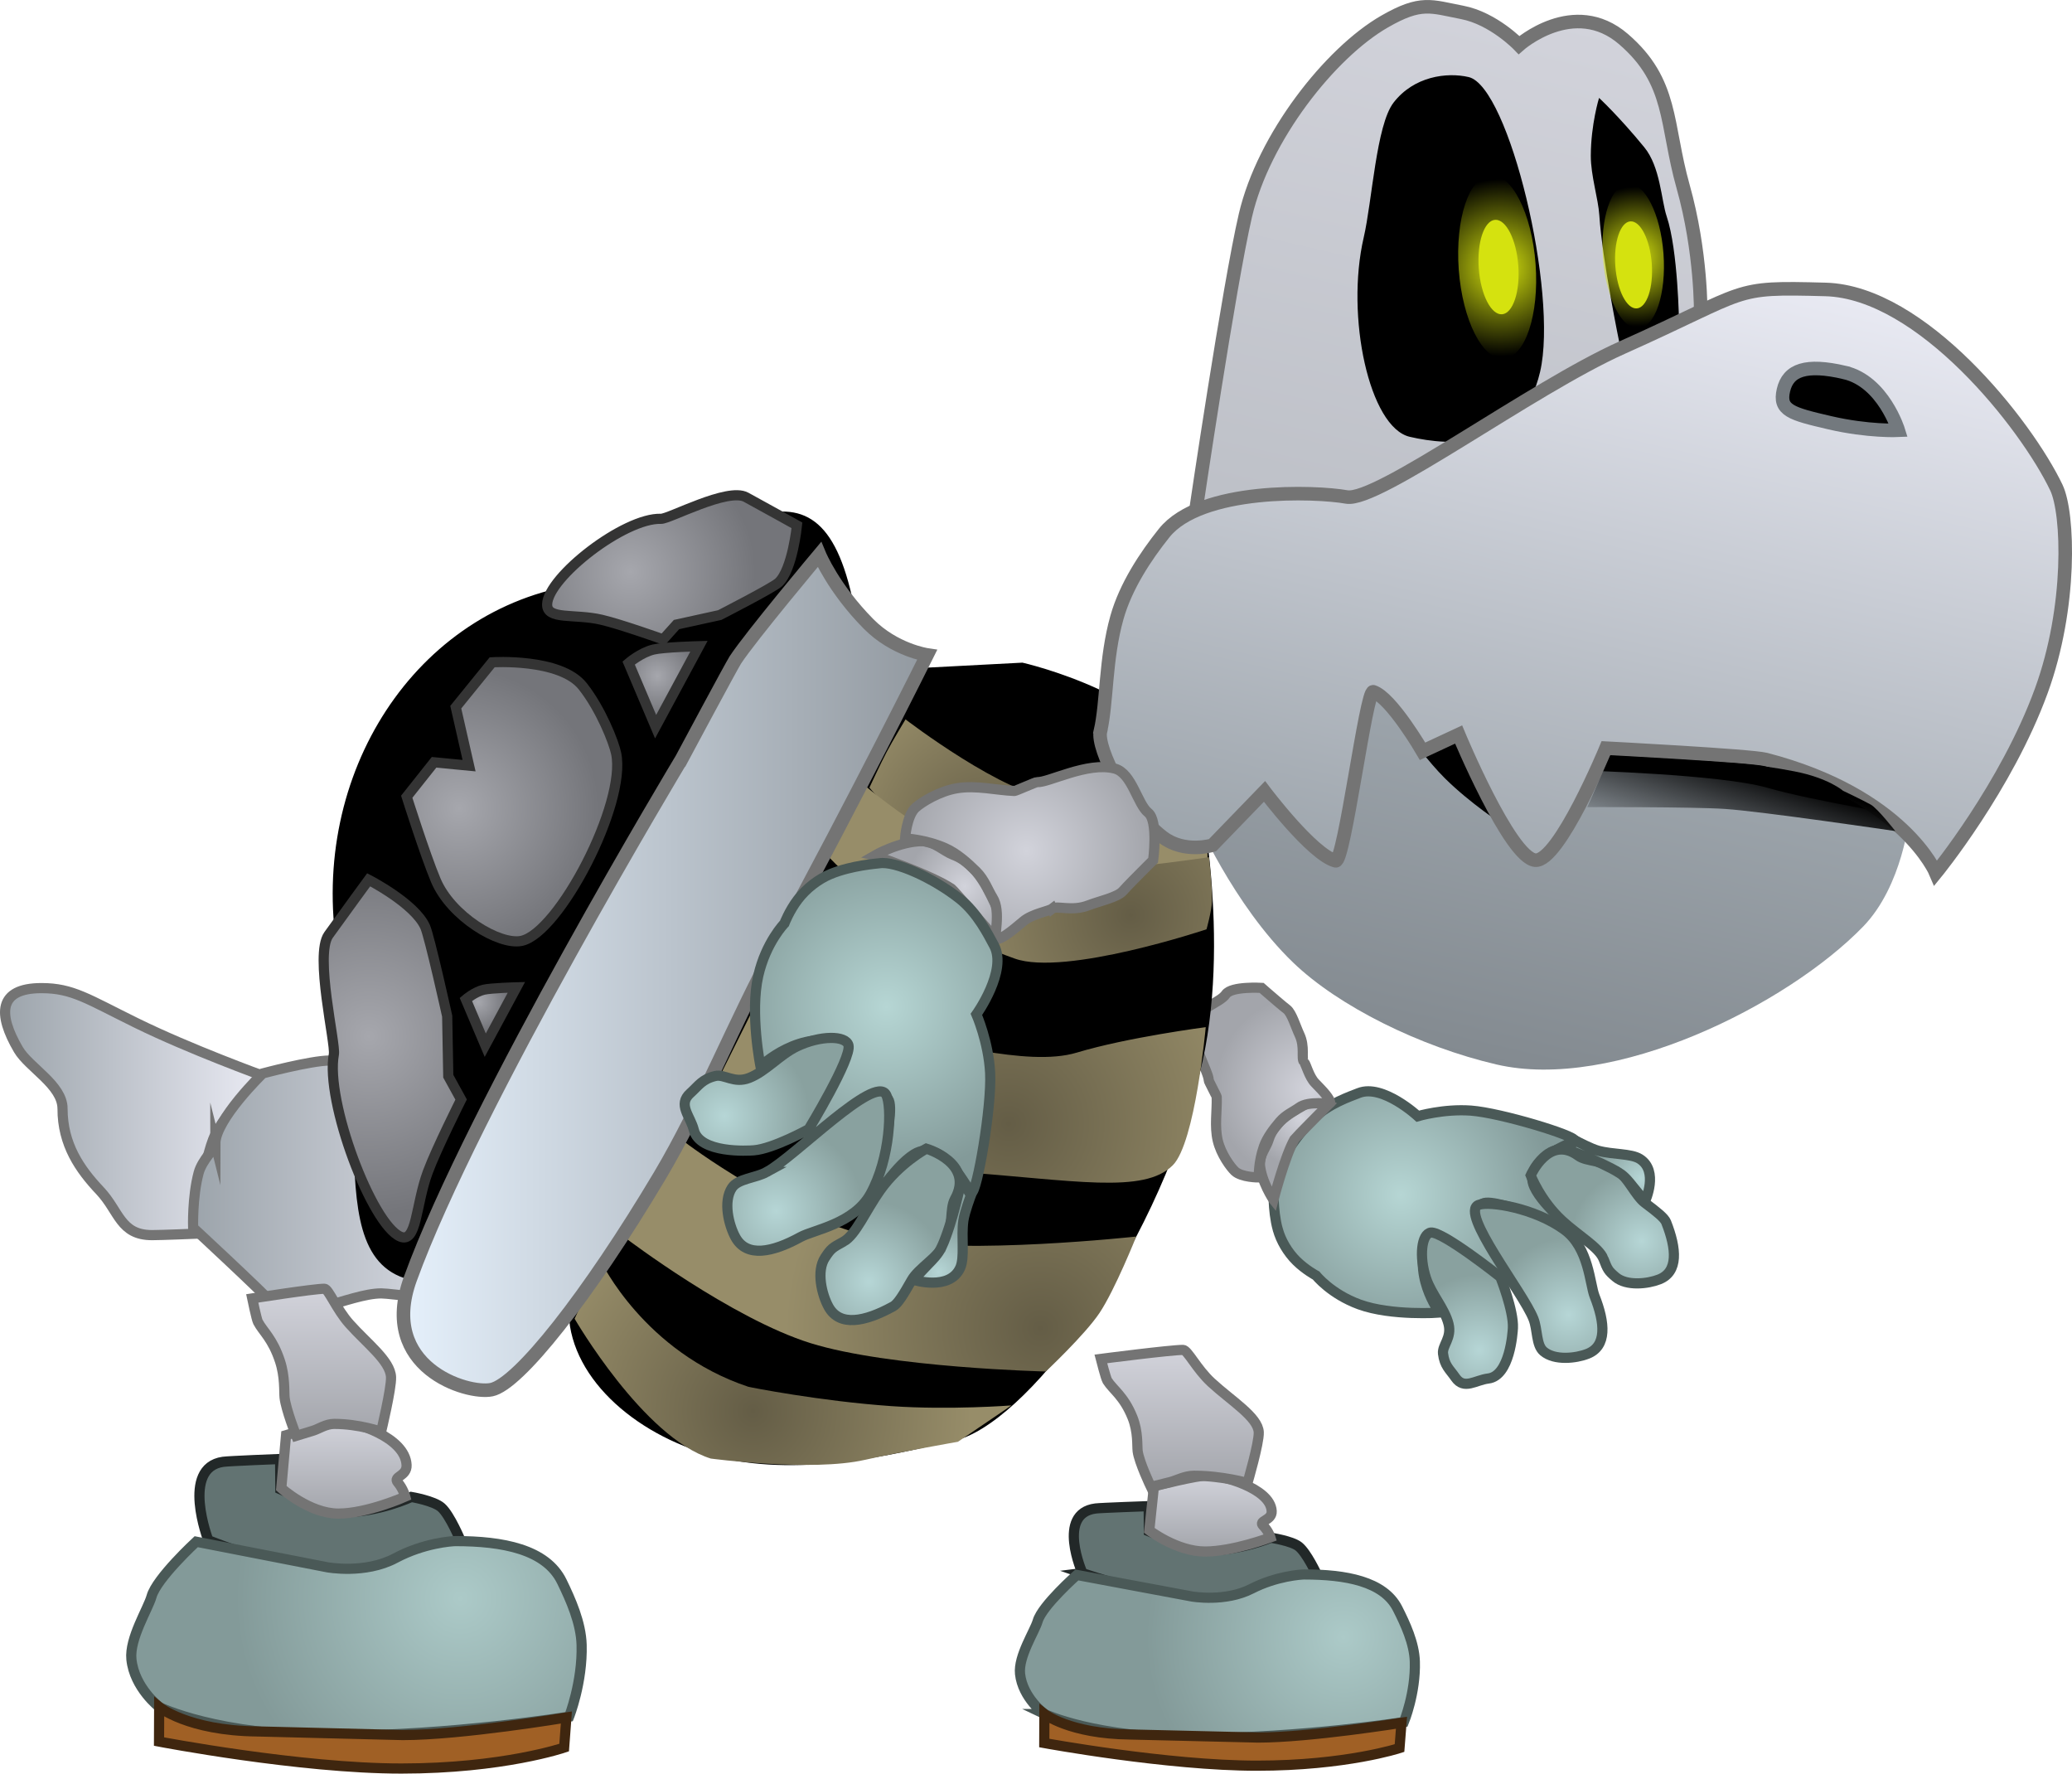 <svg version="1.1" xmlns="http://www.w3.org/2000/svg" xmlns:xlink="http://www.w3.org/1999/xlink" width="152.851" height="130.81" viewBox="0,0,152.851,130.81"><defs><linearGradient x1="182.888" y1="196.582" x2="164.075" y2="196.582" gradientUnits="userSpaceOnUse" id="color-1"><stop offset="0" stop-color="#e9eaf3"/><stop offset="1" stop-color="#9ca4ab"/></linearGradient><linearGradient x1="202.734" y1="202.082" x2="177.943" y2="202.082" gradientUnits="userSpaceOnUse" id="color-2"><stop offset="0" stop-color="#e9eaf3"/><stop offset="1" stop-color="#9ca4ab"/></linearGradient><radialGradient cx="262.804" cy="235.339" r="14.569" gradientUnits="userSpaceOnUse" id="color-3"><stop offset="0" stop-color="#accac8"/><stop offset="1" stop-color="#839a99"/></radialGradient><linearGradient x1="252.997" y1="223.401" x2="252.997" y2="229.028" gradientUnits="userSpaceOnUse" id="color-4"><stop offset="0" stop-color="#d2d3db"/><stop offset="1" stop-color="#a3a5ab"/></linearGradient><linearGradient x1="250.734" y1="214.157" x2="250.734" y2="224.262" gradientUnits="userSpaceOnUse" id="color-5"><stop offset="0" stop-color="#d2d3db"/><stop offset="1" stop-color="#a3a5ab"/></linearGradient><radialGradient cx="267.042" cy="202.714" r="11.158" gradientUnits="userSpaceOnUse" id="color-6"><stop offset="0" stop-color="#b6d6d4"/><stop offset="1" stop-color="#839a99"/></radialGradient><radialGradient cx="279.426" cy="211.568" r="5.681" gradientUnits="userSpaceOnUse" id="color-7"><stop offset="0" stop-color="#b6d6d6"/><stop offset="1" stop-color="#89a19f"/></radialGradient><radialGradient cx="272.823" cy="214.169" r="5.579" gradientUnits="userSpaceOnUse" id="color-8"><stop offset="0" stop-color="#b6d6d6"/><stop offset="1" stop-color="#89a19f"/></radialGradient><radialGradient cx="284.806" cy="206.118" r="5.283" gradientUnits="userSpaceOnUse" id="color-9"><stop offset="0" stop-color="#b6d6d6"/><stop offset="1" stop-color="#89a19f"/></radialGradient><radialGradient cx="284.743" cy="201.505" r="3.247" gradientUnits="userSpaceOnUse" id="color-10"><stop offset="0" stop-color="#b6d6d6"/><stop offset="1" stop-color="#89a19f"/></radialGradient><radialGradient cx="259.654" cy="197.072" r="3.618" gradientUnits="userSpaceOnUse" id="color-11"><stop offset="0" stop-color="#d2d3db"/><stop offset="1" stop-color="#a3a5ab"/></radialGradient><radialGradient cx="260.325" cy="194.923" r="6.999" gradientUnits="userSpaceOnUse" id="color-12"><stop offset="0" stop-color="#d2d3db"/><stop offset="1" stop-color="#a3a5ab"/></radialGradient><radialGradient cx="236.953" cy="176.563" r="12.465" gradientUnits="userSpaceOnUse" id="color-13"><stop offset="0" stop-color="#645d46"/><stop offset="1" stop-color="#978d69"/></radialGradient><radialGradient cx="247.115" cy="182.08" r="14.404" gradientUnits="userSpaceOnUse" id="color-14"><stop offset="0" stop-color="#645d46"/><stop offset="1" stop-color="#978d69"/></radialGradient><radialGradient cx="238.114" cy="197.468" r="18.365" gradientUnits="userSpaceOnUse" id="color-15"><stop offset="0" stop-color="#645d46"/><stop offset="1" stop-color="#978d69"/></radialGradient><radialGradient cx="240.437" cy="212.566" r="18.811" gradientUnits="userSpaceOnUse" id="color-16"><stop offset="0" stop-color="#645d46"/><stop offset="1" stop-color="#978d69"/></radialGradient><radialGradient cx="219.242" cy="218.663" r="16.112" gradientUnits="userSpaceOnUse" id="color-17"><stop offset="0" stop-color="#645d46"/><stop offset="1" stop-color="#978d69"/></radialGradient><linearGradient x1="232.094" y1="186.313" x2="193.464" y2="186.313" gradientUnits="userSpaceOnUse" id="color-18"><stop offset="0" stop-color="#9299a0"/><stop offset="1" stop-color="#e5f0fb"/></linearGradient><radialGradient cx="197.567" cy="174.211" r="10.301" gradientUnits="userSpaceOnUse" id="color-19"><stop offset="0" stop-color="#a6a7ad"/><stop offset="1" stop-color="#74757a"/></radialGradient><radialGradient cx="210.201" cy="156.769" r="9.215" gradientUnits="userSpaceOnUse" id="color-20"><stop offset="0" stop-color="#a6a7ad"/><stop offset="1" stop-color="#74757a"/></radialGradient><radialGradient cx="212.199" cy="164.447" r="2.968" gradientUnits="userSpaceOnUse" id="color-21"><stop offset="0" stop-color="#a6a7ad"/><stop offset="1" stop-color="#74757a"/></radialGradient><radialGradient cx="190.924" cy="191.024" r="13.188" gradientUnits="userSpaceOnUse" id="color-22"><stop offset="0" stop-color="#a6a7ad"/><stop offset="1" stop-color="#74757a"/></radialGradient><radialGradient cx="198.984" cy="188.501" r="2.133" gradientUnits="userSpaceOnUse" id="color-23"><stop offset="0" stop-color="#a6a7ad"/><stop offset="1" stop-color="#74757a"/></radialGradient><radialGradient cx="197.678" cy="232.485" r="16.614" gradientUnits="userSpaceOnUse" id="color-24"><stop offset="0" stop-color="#accac8"/><stop offset="1" stop-color="#839a99"/></radialGradient><linearGradient x1="189.073" y1="219.463" x2="189.073" y2="226.227" gradientUnits="userSpaceOnUse" id="color-25"><stop offset="0" stop-color="#d2d3db"/><stop offset="1" stop-color="#a3a5ab"/></linearGradient><linearGradient x1="187.427" y1="209.645" x2="187.427" y2="220.498" gradientUnits="userSpaceOnUse" id="color-26"><stop offset="0" stop-color="#d2d3db"/><stop offset="1" stop-color="#a3a5ab"/></linearGradient><linearGradient x1="279.652" y1="168.845" x2="274.012" y2="193.087" gradientUnits="userSpaceOnUse" id="color-27"><stop offset="0" stop-color="#9da5ac"/><stop offset="1" stop-color="#838a90"/></linearGradient><linearGradient x1="276.75" y1="115.264" x2="267.301" y2="155.874" gradientUnits="userSpaceOnUse" id="color-28"><stop offset="0" stop-color="#d2d3db"/><stop offset="1" stop-color="#bdc0c7"/></linearGradient><radialGradient cx="284.415" cy="133.526" r="5.151" gradientUnits="userSpaceOnUse" id="color-29"><stop offset="0" stop-color="#d5e20f"/><stop offset="1" stop-color="#d5e20f" stop-opacity="0"/></radialGradient><radialGradient cx="274.441" cy="134.341" r="6.536" gradientUnits="userSpaceOnUse" id="color-30"><stop offset="0" stop-color="#d5e20f"/><stop offset="1" stop-color="#d5e20f" stop-opacity="0"/></radialGradient><linearGradient x1="287.187" y1="133.164" x2="275.65" y2="182.749" gradientUnits="userSpaceOnUse" id="color-31"><stop offset="0" stop-color="#e9eaf3"/><stop offset="1" stop-color="#9ca4ab"/></linearGradient><linearGradient x1="292.051" y1="170.786" x2="289.614" y2="178.484" gradientUnits="userSpaceOnUse" id="color-32"><stop offset="0" stop-color="#000000"/><stop offset="1" stop-color="#000000" stop-opacity="0"/></linearGradient><radialGradient cx="234.871" cy="179.956" r="4.282" gradientUnits="userSpaceOnUse" id="color-33"><stop offset="0" stop-color="#d2d3db"/><stop offset="1" stop-color="#a3a5ab"/></radialGradient><radialGradient cx="239.416" cy="177.35" r="9.157" gradientUnits="userSpaceOnUse" id="color-34"><stop offset="0" stop-color="#d2d3db"/><stop offset="1" stop-color="#a3a5ab"/></radialGradient><radialGradient cx="229.092" cy="188.835" r="12.543" gradientUnits="userSpaceOnUse" id="color-35"><stop offset="0" stop-color="#b6d6d4"/><stop offset="1" stop-color="#839a99"/></radialGradient><radialGradient cx="220.965" cy="203.895" r="6.386" gradientUnits="userSpaceOnUse" id="color-36"><stop offset="0" stop-color="#b6d6d6"/><stop offset="1" stop-color="#89a19f"/></radialGradient><radialGradient cx="217.133" cy="196.898" r="6.271" gradientUnits="userSpaceOnUse" id="color-37"><stop offset="0" stop-color="#b6d6d6"/><stop offset="1" stop-color="#89a19f"/></radialGradient><radialGradient cx="227.801" cy="209.126" r="5.939" gradientUnits="userSpaceOnUse" id="color-38"><stop offset="0" stop-color="#b6d6d6"/><stop offset="1" stop-color="#89a19f"/></radialGradient><radialGradient cx="232.937" cy="208.405" r="3.65" gradientUnits="userSpaceOnUse" id="color-39"><stop offset="0" stop-color="#b6d6d6"/><stop offset="1" stop-color="#89a19f"/></radialGradient></defs><g transform="translate(-163.7,-114.595)"><g data-paper-data="{&quot;isPaintingLayer&quot;:true}" fill-rule="nonzero" stroke-linecap="butt" stroke-linejoin="miter" stroke-miterlimit="10" stroke-dasharray="" stroke-dashoffset="0" style="mix-blend-mode: normal"><g data-paper-data="{&quot;index&quot;:null}" stroke="#747474" stroke-width="0.75"><path d="M168.313,196.363c0,-1.74 -2.477,-3.027 -3.256,-4.355c-1.527,-2.604 -1.497,-4.535 1.701,-4.535c2.298,0 3.408,0.808 6.998,2.571c3.956,1.944 9.401,3.919 9.401,3.919c0,0 -2.998,2.752 -3.743,4.691c-0.837,2.177 -1.306,6.932 -1.306,6.932c0,0 -2.492,0.105 -3.188,0.105c-2.361,0 -2.42,-1.768 -3.851,-3.282c-1.497,-1.584 -2.757,-3.412 -2.757,-6.045z" fill="url(#color-1)"/><path d="M179.584,198.957c0,-1.804 3.5,-5.192 3.5,-5.192c0,0 3.489,-0.936 4.92,-0.952c1.54,-0.017 4.018,0.855 4.018,0.855c0,0 0.389,5.184 2.794,8.779c2.356,3.522 7.918,5.836 7.918,5.836l-5.387,2.352c0,0 -4.824,-0.647 -5.52,-0.647c-2.361,0 -6.501,2.399 -7.932,0.828c-0.966,-1.06 -5.948,-5.673 -5.948,-5.673c0,0 -0.077,-2.234 0.408,-4.05c0.256,-0.959 1.229,-1.802 1.229,-2.137z" fill="url(#color-2)"/></g><g data-paper-data="{&quot;index&quot;:null}" stroke-width="0.75"><path d="M243.553,230.619c0,0 -1.948,-4.398 0.972,-4.767c0.399,-0.05 3.911,-0.173 3.911,-0.173l0.017,1.858c0,0 3.553,1.426 4.108,1.426c2.668,0 4.88,-0.955 4.88,-0.955c0,0 1.547,0.233 2.063,0.645c0.602,0.481 1.332,2.065 1.332,2.065c0,0 -2.923,2.131 -7.147,2.131c-3.671,0 -10.138,-2.23 -10.138,-2.23z" fill="#627372" stroke="#222828"/><path d="M240.752,241.012c0,0 -1.616,-1.191 -1.804,-2.964c-0.137,-1.296 1.081,-3.133 1.303,-3.899c0.327,-1.13 2.888,-3.394 2.888,-3.394l8.484,1.587c0,0 2.439,0.438 4.408,-0.571c1.832,-0.939 3.658,-1.053 3.881,-1.053c3.055,0 5.864,0.502 6.886,2.518c0.561,1.107 1.233,2.543 1.274,3.913c0.069,2.325 -0.809,4.457 -0.809,4.457c0,0 -7.647,1.188 -15.224,1.188c-7.577,0 -11.288,-1.782 -11.288,-1.782z" fill="url(#color-3)" stroke="#4a5957"/><path d="M240.744,241.009c0,0 1.845,1.46 6.312,1.512c0.095,0.001 9.356,0.226 9.446,0.226c3.801,0 10.585,-1.089 10.585,-1.089l-0.145,1.865c0,0 -3.941,1.299 -10.527,1.299c-6.586,0 -15.68,-1.672 -15.68,-1.672z" fill="#a06025" stroke="#3f260f"/><path d="M248.826,224.216c0,0 3.166,-0.816 4.101,-0.816c0.794,0 4.494,0.918 4.585,2.651c0.037,0.694 -1.008,0.69 -0.636,1.061c0.397,0.395 0.543,0.875 0.543,0.875c0,0 -2.734,1.04 -4.823,1.04c-2.089,0 -4.114,-1.561 -4.114,-1.561z" fill="url(#color-4)" stroke="#747474"/><path d="M248.602,224.262c0,0 -0.873,-1.821 -0.977,-2.639c-0.049,-0.385 0.047,-1.419 -0.385,-2.492c-0.633,-1.572 -1.426,-2.026 -1.854,-2.703c-0.113,-0.179 -0.477,-1.607 -0.477,-1.607c0,0 5.129,-0.664 6.064,-0.664c0.336,0 1.001,1.404 2.091,2.405c1.485,1.365 3.442,2.551 3.494,3.67c0.037,0.776 -0.833,3.741 -0.833,3.741c0,0 -1.845,-0.535 -3.935,-0.535c-0.696,0 -1.283,0.34 -1.755,0.462c-0.945,0.244 -1.433,0.361 -1.433,0.361z" fill="url(#color-5)" stroke="#747474"/></g><g data-paper-data="{&quot;index&quot;:null}" stroke-width="0.75"><path d="M257.957,205.261c-0.395,-1.447 -0.297,-3.146 -0.301,-3.255c-0.04,-1.074 1.425,-3.426 2.968,-4.938c1.09,-1.069 2.631,-1.587 3.317,-1.858c1.755,-0.693 4.35,1.71 4.35,1.71c0,0 1.898,-0.56 3.916,-0.413c2.202,0.161 7.738,1.853 7.645,2.198c-0.056,0.207 -3.925,1.352 -2.966,3.432c0.681,1.478 3.079,3.313 3.079,3.313c0,0 -6.794,-2.959 -7.007,-1.938c-0.47,2.253 2.132,5.04 2.132,5.04l-1.008,0.084c0,0 -4.605,-3.561 -4.914,-2.974c-1.475,2.8 0.736,5.745 0.736,5.745c0,0 -3.56,0.258 -5.926,-0.604c-2.1,-0.766 -3.185,-2.13 -3.185,-2.13c0,0 -0.794,-0.426 -1.451,-1.075c-0.647,-0.639 -1.154,-1.495 -1.383,-2.335z" fill="url(#color-6)" stroke="#4a5957"/><path d="M276.822,211.864c-0.785,-1.986 -5.472,-7.839 -4.049,-8.401c0.781,-0.309 4.156,0.23 6.346,1.839c1.799,1.322 1.859,3.996 2.213,4.892c0.785,1.986 0.91,3.686 -0.513,4.248c-0.85,0.336 -2.434,0.522 -3.254,-0.179c-0.552,-0.472 -0.427,-1.6 -0.743,-2.4z" fill="url(#color-7)" stroke="#4a5957"/><path d="M270.152,214.431c-0.073,-0.608 0.664,-1.157 0.406,-2.188c-0.287,-1.144 -1.26,-2.182 -1.653,-3.36c-0.546,-1.636 -0.324,-3.3 0.347,-3.381c0.872,-0.105 5.13,3.279 5.13,3.279c0,0 0.987,2.481 0.925,3.753c-0.017,0.358 -0.227,3.542 -1.816,3.733c-0.95,0.114 -1.782,0.859 -2.425,-0.069c-0.433,-0.625 -0.807,-0.874 -0.914,-1.767z" fill="url(#color-8)" stroke="#4a5957"/><path d="M281.986,207.436c-0.334,-0.845 -1.819,-1.683 -3.039,-2.802c-1.622,-1.488 -2.328,-3.35 -2.328,-3.35c0,0 1.337,-3.043 3.509,-1.448c0.622,0.457 1.828,0.302 2.822,0.993c0.816,0.567 1.409,1.971 2.094,2.483c0.876,0.653 1.441,1.105 1.569,1.429c0.778,1.97 0.902,3.655 -0.509,4.213c-0.843,0.333 -2.414,0.518 -3.227,-0.178c-0.547,-0.468 -0.579,-0.548 -0.892,-1.341z" fill="url(#color-9)" stroke="#4a5957"/><path d="M283.144,201.096c-1.422,-0.889 -4.219,-1.853 -4.219,-1.853l1.098,-0.475c0,0 1.04,0.552 1.586,0.7c1.066,0.289 2.41,0.195 3.057,0.6c1.422,0.889 0.395,3.112 0.395,3.112c0,0 -0.382,-0.413 -0.921,-1.09c-0.241,-0.302 -0.557,-0.719 -0.996,-0.994z" fill="url(#color-10)" stroke="#4a5957"/><path d="M257.644,203.079c0,0 -0.919,-1.348 -1.005,-2.653c-0.04,-0.604 0.497,-1.26 0.638,-1.738c0.446,-1.511 2.028,-2.219 2.8,-2.684c0.656,-0.396 1.615,0.063 1.615,0.063c0,0 -2.454,2.476 -2.496,2.549c-0.704,1.22 -1.551,4.464 -1.551,4.464z" data-paper-data="{&quot;index&quot;:null}" fill="url(#color-11)" stroke="#747474"/><path d="M259.895,192.914c0.154,0.175 0.37,1.101 0.823,1.562c0.612,0.624 1.107,1.156 1.111,1.456c0.002,0.155 -1.564,-0.196 -2.316,0.361c-0.376,0.278 -0.966,0.518 -1.401,1.029c-0.469,0.55 -0.941,1.175 -1.174,1.828c-0.417,1.166 -0.378,2.288 -0.378,2.288c0,0 -1.278,-0 -1.764,-0.461c-0.324,-0.307 -1.022,-1.254 -1.261,-2.252c-0.256,-1.07 -0.043,-2.215 -0.079,-3.219c-0.003,-0.083 -0.59,-1.16 -0.589,-1.235c0.011,-0.608 -1.368,-2.75 -1.072,-4.3c0.187,-0.976 1.901,-1.409 2.333,-2.044c0.415,-0.611 2.641,-0.472 2.641,-0.472c0,0 0.642,0.564 1.203,1.038c0.262,0.222 0.505,0.424 0.657,0.54c0.362,0.277 0.656,1.285 0.929,1.865c0.433,0.917 0.114,1.765 0.336,2.017z" data-paper-data="{&quot;index&quot;:null}" fill="url(#color-12)" stroke="#747474"/></g><g data-paper-data="{&quot;index&quot;:null}"><path d="M189.039,185.838c-2.662,-12.891 4.644,-25.295 16.318,-27.706c11.674,-2.41 18.412,-11.796 21.073,1.094c2.662,12.891 -16.505,46.975 -28.179,49.385c-11.674,2.41 -6.551,-9.883 -9.212,-22.774z" fill="#000000" stroke="#000000" stroke-width="0.5"/><path d="M229.1,169.399l2.752,-5.55l7.274,-0.381c0,0 10.62,2.394 12.84,8.389c0.041,0.11 2.732,12.129 0.228,21.93c-3.442,13.475 -12.916,26.001 -18.194,27.091c-2.707,0.559 -9.724,2.538 -15.971,1.465c-6.122,-1.052 -11.496,-5.102 -12.282,-9.937c-1.113,-6.846 14.196,-26.406 14.196,-26.406z" fill="#000000" stroke="none" stroke-width="0"/><path d="M239.351,179.536c-2.725,-0.854 -6.254,-2.607 -8.586,-4.218c-1.925,-1.33 -2.928,-2.634 -2.928,-2.634c0,0 0.838,-1.806 1.272,-2.626c0.453,-0.857 1.391,-2.406 1.391,-2.406c0,0 7.407,5.686 11.097,5.875c3.69,0.189 10.412,-0.612 10.412,-0.612c0,0 0.558,1.513 0.678,2.323c0.132,0.887 0.081,2.79 0.081,2.79c0,0 -8.442,3.067 -13.416,1.508z" fill="url(#color-13)" stroke="none" stroke-width="NaN"/><path d="M252.704,183.135c0,0 -10.425,3.492 -14.152,2.158c-3.283,-1.175 -7.357,-3.131 -8.527,-3.617c-3.263,-1.355 -6.129,-4.943 -6.129,-4.943l3.354,-4.405c0,0 7.408,6.393 12.659,6.662c3.69,0.189 12.977,-1.171 12.977,-1.171c0,0 0.256,2.262 0.223,3.22c-0.027,0.773 -0.405,2.096 -0.405,2.096z" fill="url(#color-14)" stroke="none" stroke-width="NaN"/><path d="M234.397,201.024c-8.484,-0.608 -18.48,-5.287 -18.48,-5.287l3.515,-7.053c0,0 4.471,2.041 9.722,2.31c3.69,0.189 10.236,2.365 13.984,1.235c3.748,-1.13 9.509,-1.876 9.509,-1.876c0,0 -0.769,8.506 -2.423,10.177c-2.139,2.161 -7.344,1.101 -15.827,0.493z" fill="url(#color-15)" stroke="none" stroke-width="NaN"/><path d="M240.849,215.75c0,0 -11.528,-0.277 -17.353,-2.091c-5.825,-1.814 -13.597,-7.716 -13.597,-7.716l4.288,-7.135c0,0 7.675,5.885 14.761,7.224c6.03,1.139 18.573,-0.237 18.573,-0.237c0,0 -1.572,3.938 -2.717,5.646c-1.075,1.604 -3.955,4.309 -3.955,4.309z" fill="url(#color-16)" stroke="none" stroke-width="NaN"/><path d="M227.497,222.266c-3.905,0.894 -11.365,-0.096 -11.365,-0.096c-4.975,-1.559 -10.043,-10.313 -10.043,-10.313l1.951,-4.22c0,0 3.184,6.677 10.853,9.235c0.102,0.034 5.322,1.067 10.572,1.431c4.314,0.3 8.85,-0.053 8.85,-0.053l-3.948,2.682c0,0 -4.384,0.766 -6.868,1.335z" fill="url(#color-17)" stroke="none" stroke-width="NaN"/><path d="M213.987,170.576c0,0 3.691,-6.898 3.961,-7.309c1.164,-1.77 6.199,-7.771 6.199,-7.771c0,0 1.038,2.504 3.63,5.12c1.91,1.928 4.317,2.283 4.317,2.283c0,0 -5.286,10.626 -11.169,21.447c-3.029,5.571 -5.476,11.797 -8.548,16.955c-5.31,8.916 -10.445,15.38 -12.418,15.787c-1.799,0.371 -8.353,-1.657 -5.988,-8.176c4.646,-12.803 20.015,-38.336 20.015,-38.336z" fill="url(#color-18)" stroke="#747474" stroke-width="1"/><path d="M195.72,170.818l2.583,0.247l-0.981,-4.313l2.685,-3.31c0,0 5.026,-0.326 6.68,1.766c1.343,1.698 2.295,4.126 2.467,4.959c0.767,3.713 -4.225,13.253 -6.99,13.824c-1.624,0.335 -5.196,-1.8 -6.32,-4.478c-0.79,-1.881 -2.14,-6.155 -2.14,-6.155z" fill="url(#color-19)" stroke="#343434" stroke-width="0.75"/><path d="M212.621,161.753c0,0 -3.131,-1.12 -4.545,-1.448c-2.012,-0.467 -4.053,0.032 -4.013,-1.147c0.068,-2.008 5.701,-6.389 8.397,-6.298c0.604,0.021 4.921,-2.332 6.273,-1.594c1.666,0.909 3.758,2.075 3.758,2.075c0,0 -0.323,3.271 -1.361,4.223c-0.431,0.395 -4.336,2.395 -4.336,2.395l-3.187,0.7z" data-paper-data="{&quot;index&quot;:null}" fill="url(#color-20)" stroke="#343434" stroke-width="0.75"/><path d="M212.064,168.191l-1.99,-4.694c0,0 0.894,-0.771 1.838,-0.997c0.731,-0.175 3.351,-0.245 3.351,-0.245z" fill="url(#color-21)" stroke="#343434" stroke-width="0.75"/><path d="M197.717,195.692c0,0 -1.822,3.629 -2.457,5.34c-0.905,2.434 -0.799,5.289 -2.031,4.767c-2.098,-0.89 -5.55,-9.972 -4.899,-13.446c0.146,-0.778 -1.442,-7.338 -0.388,-8.804c1.298,-1.806 2.955,-4.065 2.955,-4.065c0,0 3.375,1.726 4.163,3.457c0.327,0.718 1.629,6.601 1.629,6.601l0.081,4.429z" data-paper-data="{&quot;index&quot;:null}" fill="url(#color-22)" stroke="#343434" stroke-width="0.75"/><path d="M199.497,191.681l-1.431,-3.374c0,0 0.643,-0.554 1.321,-0.716c0.525,-0.126 2.409,-0.176 2.409,-0.176z" fill="url(#color-23)" stroke="#343434" stroke-width="0.75"/></g><g data-paper-data="{&quot;index&quot;:null}" stroke-width="0.75"><path d="M179.067,228.193c0,0 -2.045,-5.339 1.093,-5.783c0.429,-0.061 4.203,-0.208 4.203,-0.208l0.019,2.233c0,0 3.819,1.714 4.415,1.714c2.867,0 5.245,-1.147 5.245,-1.147c0,0 1.663,0.28 2.217,0.775c0.647,0.578 1.431,2.482 1.431,2.482c0,0 -3.141,2.562 -7.68,2.562c-4.539,0 -10.943,-2.627 -10.943,-2.627z" fill="#627372" stroke="#222828"/><path d="M175.451,240.5c0,0 -1.843,-1.416 -2.057,-3.525c-0.157,-1.541 1.233,-3.726 1.486,-4.637c0.373,-1.344 3.294,-4.036 3.294,-4.036l9.675,1.887c0,0 2.782,0.521 5.027,-0.679c2.089,-1.116 4.171,-1.252 4.425,-1.252c3.484,0 6.688,0.597 7.853,2.995c0.64,1.316 1.406,3.025 1.452,4.653c0.079,2.764 -0.922,5.3 -0.922,5.3c0,0 -8.721,1.412 -17.361,1.412c-8.64,0 -12.872,-2.119 -12.872,-2.119z" fill="url(#color-24)" stroke="#4a5957"/><path d="M175.442,240.497c0,0 2.104,1.737 7.198,1.798c0.108,0.001 10.67,0.268 10.771,0.268c4.335,0 12.071,-1.294 12.071,-1.294l-0.166,2.218c0,0 -4.495,1.545 -12.005,1.545c-7.51,0 -17.88,-1.989 -17.88,-1.989z" fill="#a06025" stroke="#3f260f"/><path d="M184.803,220.444c0,0 3.241,-0.98 4.197,-0.98c0.813,0 4.599,1.104 4.693,3.187c0.037,0.834 -1.031,0.83 -0.651,1.275c0.406,0.475 0.556,1.052 0.556,1.052c0,0 -2.798,1.25 -4.937,1.25c-2.138,0 -4.211,-1.876 -4.211,-1.876z" fill="url(#color-25)" stroke="#747474"/><path d="M184.693,217.664c-0.043,-0.414 0.041,-1.524 -0.338,-2.676c-0.556,-1.688 -1.253,-2.177 -1.63,-2.903c-0.1,-0.192 -0.419,-1.726 -0.419,-1.726c0,0 4.509,-0.713 5.331,-0.713c0.295,0 0.88,1.508 1.838,2.583c1.306,1.466 3.026,2.741 3.072,3.942c0.032,0.834 -0.733,4.018 -0.733,4.018c0,0 -1.622,-0.575 -3.459,-0.575c-0.612,0 -1.128,0.365 -1.543,0.496c-0.831,0.262 -1.26,0.388 -1.26,0.388c0,0 -0.767,-1.956 -0.859,-2.835z" fill="url(#color-26)" stroke="#747474"/></g><g data-paper-data="{&quot;index&quot;:null}"><path d="M259.534,168.059c0.925,-3.976 11.463,-4.921 23.538,-2.112c6.509,1.514 14.418,3.358 18.078,5.776c3.129,2.068 2.536,4.677 2.11,6.509c-0.925,3.976 -11.463,4.921 -23.538,2.112c-6.46,-1.503 -13.781,0.037 -17.442,-2.361c-3.182,-2.084 -3.176,-8.076 -2.746,-9.925z" fill="#000000" stroke="none" stroke-width="0"/><path d="M256.055,172.427l5.564,5.739c0,0 1.967,-12.438 2.976,-12.792c0.734,-0.258 3.191,4.14 5.698,6.626c1.863,1.847 4.262,3.407 4.262,3.407l2.975,2.337l2.739,-6.328c0,0 10.366,0.286 13.796,1.277c3.253,0.94 10.492,2.135 10.492,2.135c0,0 -0.487,5.091 -3.418,8.11c-5.617,5.788 -18.407,12.177 -27.044,10.167c-5.657,-1.316 -11.664,-4.3 -15.01,-7.526c-4.428,-4.268 -7.218,-10.785 -7.218,-10.785z" fill="url(#color-27)" stroke="none" stroke-width="0"/><path d="M255.574,130.479c1.341,-5.765 6.255,-11.991 10.267,-14.296c2.699,-1.551 3.414,-1.117 5.723,-0.673c2.309,0.444 4.193,2.408 4.193,2.408c0,0 4.045,-3.591 7.706,-0.44c3.661,3.151 3.103,6.272 4.394,10.853c1.379,4.898 1.302,9.401 1.302,9.401c0,0 -6.986,3.522 -11.313,6.184c-2.208,1.358 -13.364,8.592 -15.479,8.1c-2.872,-0.668 -10.456,0.279 -10.456,0.279c0,0 2.448,-16.595 3.662,-21.814z" fill="url(#color-28)" stroke="#747474" stroke-width="1"/><path d="M287.562,138.435l-4.373,1.582c0,0 -1.295,-6.24 -1.508,-9.552c-0.078,-1.219 -0.632,-2.915 -0.628,-4.383c0.007,-2.324 0.609,-4.266 0.609,-4.266c0,0 1.447,1.335 3.334,3.638c1.197,1.461 1.251,3.903 1.655,5.103c0.843,2.503 0.911,7.879 0.911,7.879z" fill="#000000" stroke="none" stroke-width="0"/><path d="M283.79,128.14c1.233,-0.091 2.409,2.224 2.626,5.17c0.217,2.946 -0.607,5.408 -1.84,5.499c-1.233,0.091 -2.409,-2.224 -2.626,-5.17c-0.217,-2.946 0.607,-5.408 1.84,-5.499z" fill="url(#color-29)" stroke="none" stroke-width="0"/><path d="M264.301,132.109c0.623,-2.678 0.921,-8.278 2.197,-9.94c1.496,-1.947 3.935,-2.264 5.544,-1.89c2.982,0.694 6.623,15.927 5.27,21.743c-1.353,5.816 -6.634,5.483 -9.616,4.789c-2.982,-0.694 -4.748,-8.886 -3.395,-14.702z" fill="#000000" stroke="none" stroke-width="0"/><path d="M271.312,134.485c-0.275,-3.739 0.77,-6.863 2.335,-6.979c1.565,-0.115 3.057,2.822 3.333,6.561c0.275,3.739 -0.77,6.863 -2.335,6.979c-1.565,0.115 -3.057,-2.822 -3.333,-6.561z" fill="url(#color-30)" stroke="none" stroke-width="0"/><path d="M244.875,168.534c0.494,-2.123 0.353,-5.328 1.223,-8.405c0.648,-2.292 2.102,-4.498 3.479,-6.219c2.708,-3.386 11.194,-3.07 13.466,-2.66c2.272,0.41 13.643,-8.034 20.307,-11.012c9.618,-4.298 7.957,-4.488 15.021,-4.295c7.09,0.193 14.796,9.941 17.027,14.614c0.907,1.899 1.146,8.796 -1.112,14.99c-2.582,7.085 -7.778,13.431 -7.778,13.431c0,0 -2.394,-5.739 -12.558,-8.37c-1.075,-0.278 -11.776,-0.833 -11.776,-0.833c0,0 -3.479,8.422 -5.221,8.261c-1.873,-0.173 -5.652,-9.267 -5.652,-9.267l-2.659,1.237c0,0 -2.302,-3.96 -3.639,-4.389c-0.516,-0.166 -2.146,12.634 -2.775,12.468c-1.738,-0.46 -5.247,-5.119 -5.247,-5.119l-3.836,3.965c0,0 -2.049,0.63 -3.652,-0.578c-2.583,-1.946 -4.909,-6.559 -4.616,-7.817z" fill="url(#color-31)" stroke="#747474" stroke-width="1"/><path d="M283.971,130.923c0.742,-0.055 1.449,1.338 1.58,3.11c0.131,1.772 -0.365,3.253 -1.107,3.308c-0.742,0.055 -1.449,-1.338 -1.58,-3.11c-0.131,-1.772 0.365,-3.253 1.107,-3.308z" fill="#d5e20f" stroke="none" stroke-width="0"/><path d="M272.79,134.399c-0.142,-1.923 0.396,-3.531 1.201,-3.59c0.805,-0.059 1.573,1.452 1.714,3.375c0.142,1.923 -0.396,3.531 -1.201,3.59c-0.805,0.059 -1.573,-1.452 -1.714,-3.375z" fill="#d5e20f" stroke="none" stroke-width="0"/><path d="M299.779,142.067c2.855,0.664 3.961,4.265 3.961,4.265c0,0 -2.216,0.104 -5.071,-0.561c-2.855,-0.664 -3.751,-0.91 -3.404,-2.402c0.347,-1.492 1.659,-1.967 4.514,-1.303z" fill="#000000" stroke="#73797e" stroke-width="1"/><path d="M282.474,170.327c0,0 4.201,0.221 8.943,0.537c1.678,0.112 3.284,0.355 4.66,0.623c2.512,0.489 3.584,1.432 3.584,1.432c0,0 1.458,0.692 2.044,1.019c0.516,0.287 1.811,1.952 1.811,1.952c0,0 -9.824,-1.45 -12.578,-1.633c-2.349,-0.156 -10.145,-0.133 -10.145,-0.133z" fill="url(#color-32)" stroke="none" stroke-width="0"/></g><g data-paper-data="{&quot;index&quot;:null}" stroke-width="0.75"><path d="M228.211,177.7c0,0 1.853,-1.076 3.571,-1.065c0.795,0.005 1.604,0.77 2.217,1c1.938,0.727 2.714,2.868 3.252,3.923c0.456,0.897 -0.235,2.111 -0.235,2.111c0,0 -3.011,-3.451 -3.102,-3.513c-1.531,-1.038 -5.702,-2.456 -5.702,-2.456z" data-paper-data="{&quot;index&quot;:null}" fill="url(#color-33)" stroke="#747474"/><path d="M241.316,181.614c-0.244,0.185 -1.478,0.381 -2.125,0.93c-0.876,0.743 -1.62,1.341 -2.013,1.317c-0.203,-0.012 0.405,-2.031 -0.253,-3.068c-0.329,-0.518 -0.587,-1.314 -1.215,-1.934c-0.676,-0.667 -1.451,-1.344 -2.284,-1.712c-1.488,-0.656 -2.962,-0.712 -2.962,-0.712c0,0 0.121,-1.674 0.771,-2.267c0.434,-0.395 1.74,-1.22 3.07,-1.438c1.426,-0.234 2.906,0.154 4.226,0.202c0.109,0.004 1.575,-0.663 1.675,-0.654c0.796,0.073 3.733,-1.532 5.736,-0.996c1.261,0.337 1.666,2.625 2.457,3.251c0.761,0.602 0.368,3.506 0.368,3.506c0,0 -0.8,0.788 -1.475,1.477c-0.315,0.322 -0.603,0.622 -0.77,0.81c-0.397,0.448 -1.746,0.737 -2.531,1.041c-1.242,0.48 -2.324,-0.018 -2.674,0.249z" data-paper-data="{&quot;index&quot;:null}" fill="url(#color-34)" stroke="#747474"/><path d="M224.97,179.061c1.558,-0.645 3.467,-0.775 3.587,-0.795c1.193,-0.196 4.022,1.106 5.926,2.613c1.346,1.065 2.141,2.71 2.54,3.437c1.021,1.859 -1.294,5.092 -1.294,5.092c0,0 0.892,2.038 1.013,4.309c0.132,2.479 -0.975,8.892 -1.373,8.836c-0.239,-0.033 -2.061,-4.186 -4.246,-2.824c-1.553,0.968 -3.261,3.901 -3.261,3.901c0,0 2.341,-7.994 1.173,-8.088c-2.579,-0.206 -5.32,3.089 -5.32,3.089l-0.235,-1.113c0,0 3.322,-5.638 2.624,-5.9c-3.331,-1.25 -6.303,1.631 -6.303,1.631c0,0 -0.79,-3.934 -0.162,-6.694c0.558,-2.45 1.926,-3.852 1.926,-3.852c0,0 0.363,-0.946 0.995,-1.77c0.622,-0.811 1.505,-1.498 2.408,-1.872z" fill="url(#color-35)" stroke="#4a5957"/><path d="M220.267,201.032c2.104,-1.155 7.97,-7.208 8.798,-5.701c0.454,0.827 0.33,4.668 -1.156,7.337c-1.221,2.193 -4.195,2.637 -5.144,3.158c-2.104,1.155 -3.982,1.534 -4.81,0.027c-0.494,-0.901 -0.926,-2.641 -0.259,-3.654c0.449,-0.682 1.724,-0.702 2.571,-1.167z" fill="url(#color-36)" stroke="#4a5957"/><path d="M216.463,193.956c0.668,-0.167 1.384,0.578 2.497,0.144c1.235,-0.481 2.256,-1.713 3.514,-2.318c1.747,-0.84 3.635,-0.827 3.819,-0.09c0.24,0.958 -2.934,6.184 -2.934,6.184c0,0 -2.627,1.451 -4.055,1.561c-0.401,0.031 -3.982,0.247 -4.419,-1.499c-0.261,-1.043 -1.209,-1.866 -0.266,-2.714c0.636,-0.571 0.861,-1.023 1.842,-1.268z" fill="url(#color-37)" stroke="#4a5957"/><path d="M225.933,206.167c0.896,-0.492 1.62,-2.266 2.696,-3.784c1.431,-2.018 3.407,-3.069 3.407,-3.069c0,0 3.583,1.062 2.11,3.709c-0.422,0.758 -0.079,2.081 -0.71,3.287c-0.518,0.99 -2,1.849 -2.474,2.686c-0.605,1.069 -1.029,1.762 -1.373,1.951c-2.087,1.146 -3.949,1.522 -4.77,0.027c-0.49,-0.893 -0.918,-2.619 -0.257,-3.624c0.445,-0.676 0.53,-0.723 1.37,-1.184z" fill="url(#color-38)" stroke="#4a5957"/><path d="M233.168,206.564c0.791,-1.711 1.471,-4.966 1.471,-4.966l0.685,1.157c0,0 -0.469,1.237 -0.557,1.867c-0.172,1.229 0.123,2.715 -0.238,3.494c-0.791,1.711 -3.415,0.88 -3.415,0.88c0,0 0.407,-0.484 1.086,-1.181c0.303,-0.311 0.724,-0.723 0.968,-1.251z" fill="url(#color-39)" stroke="#4a5957"/></g></g></g></svg>